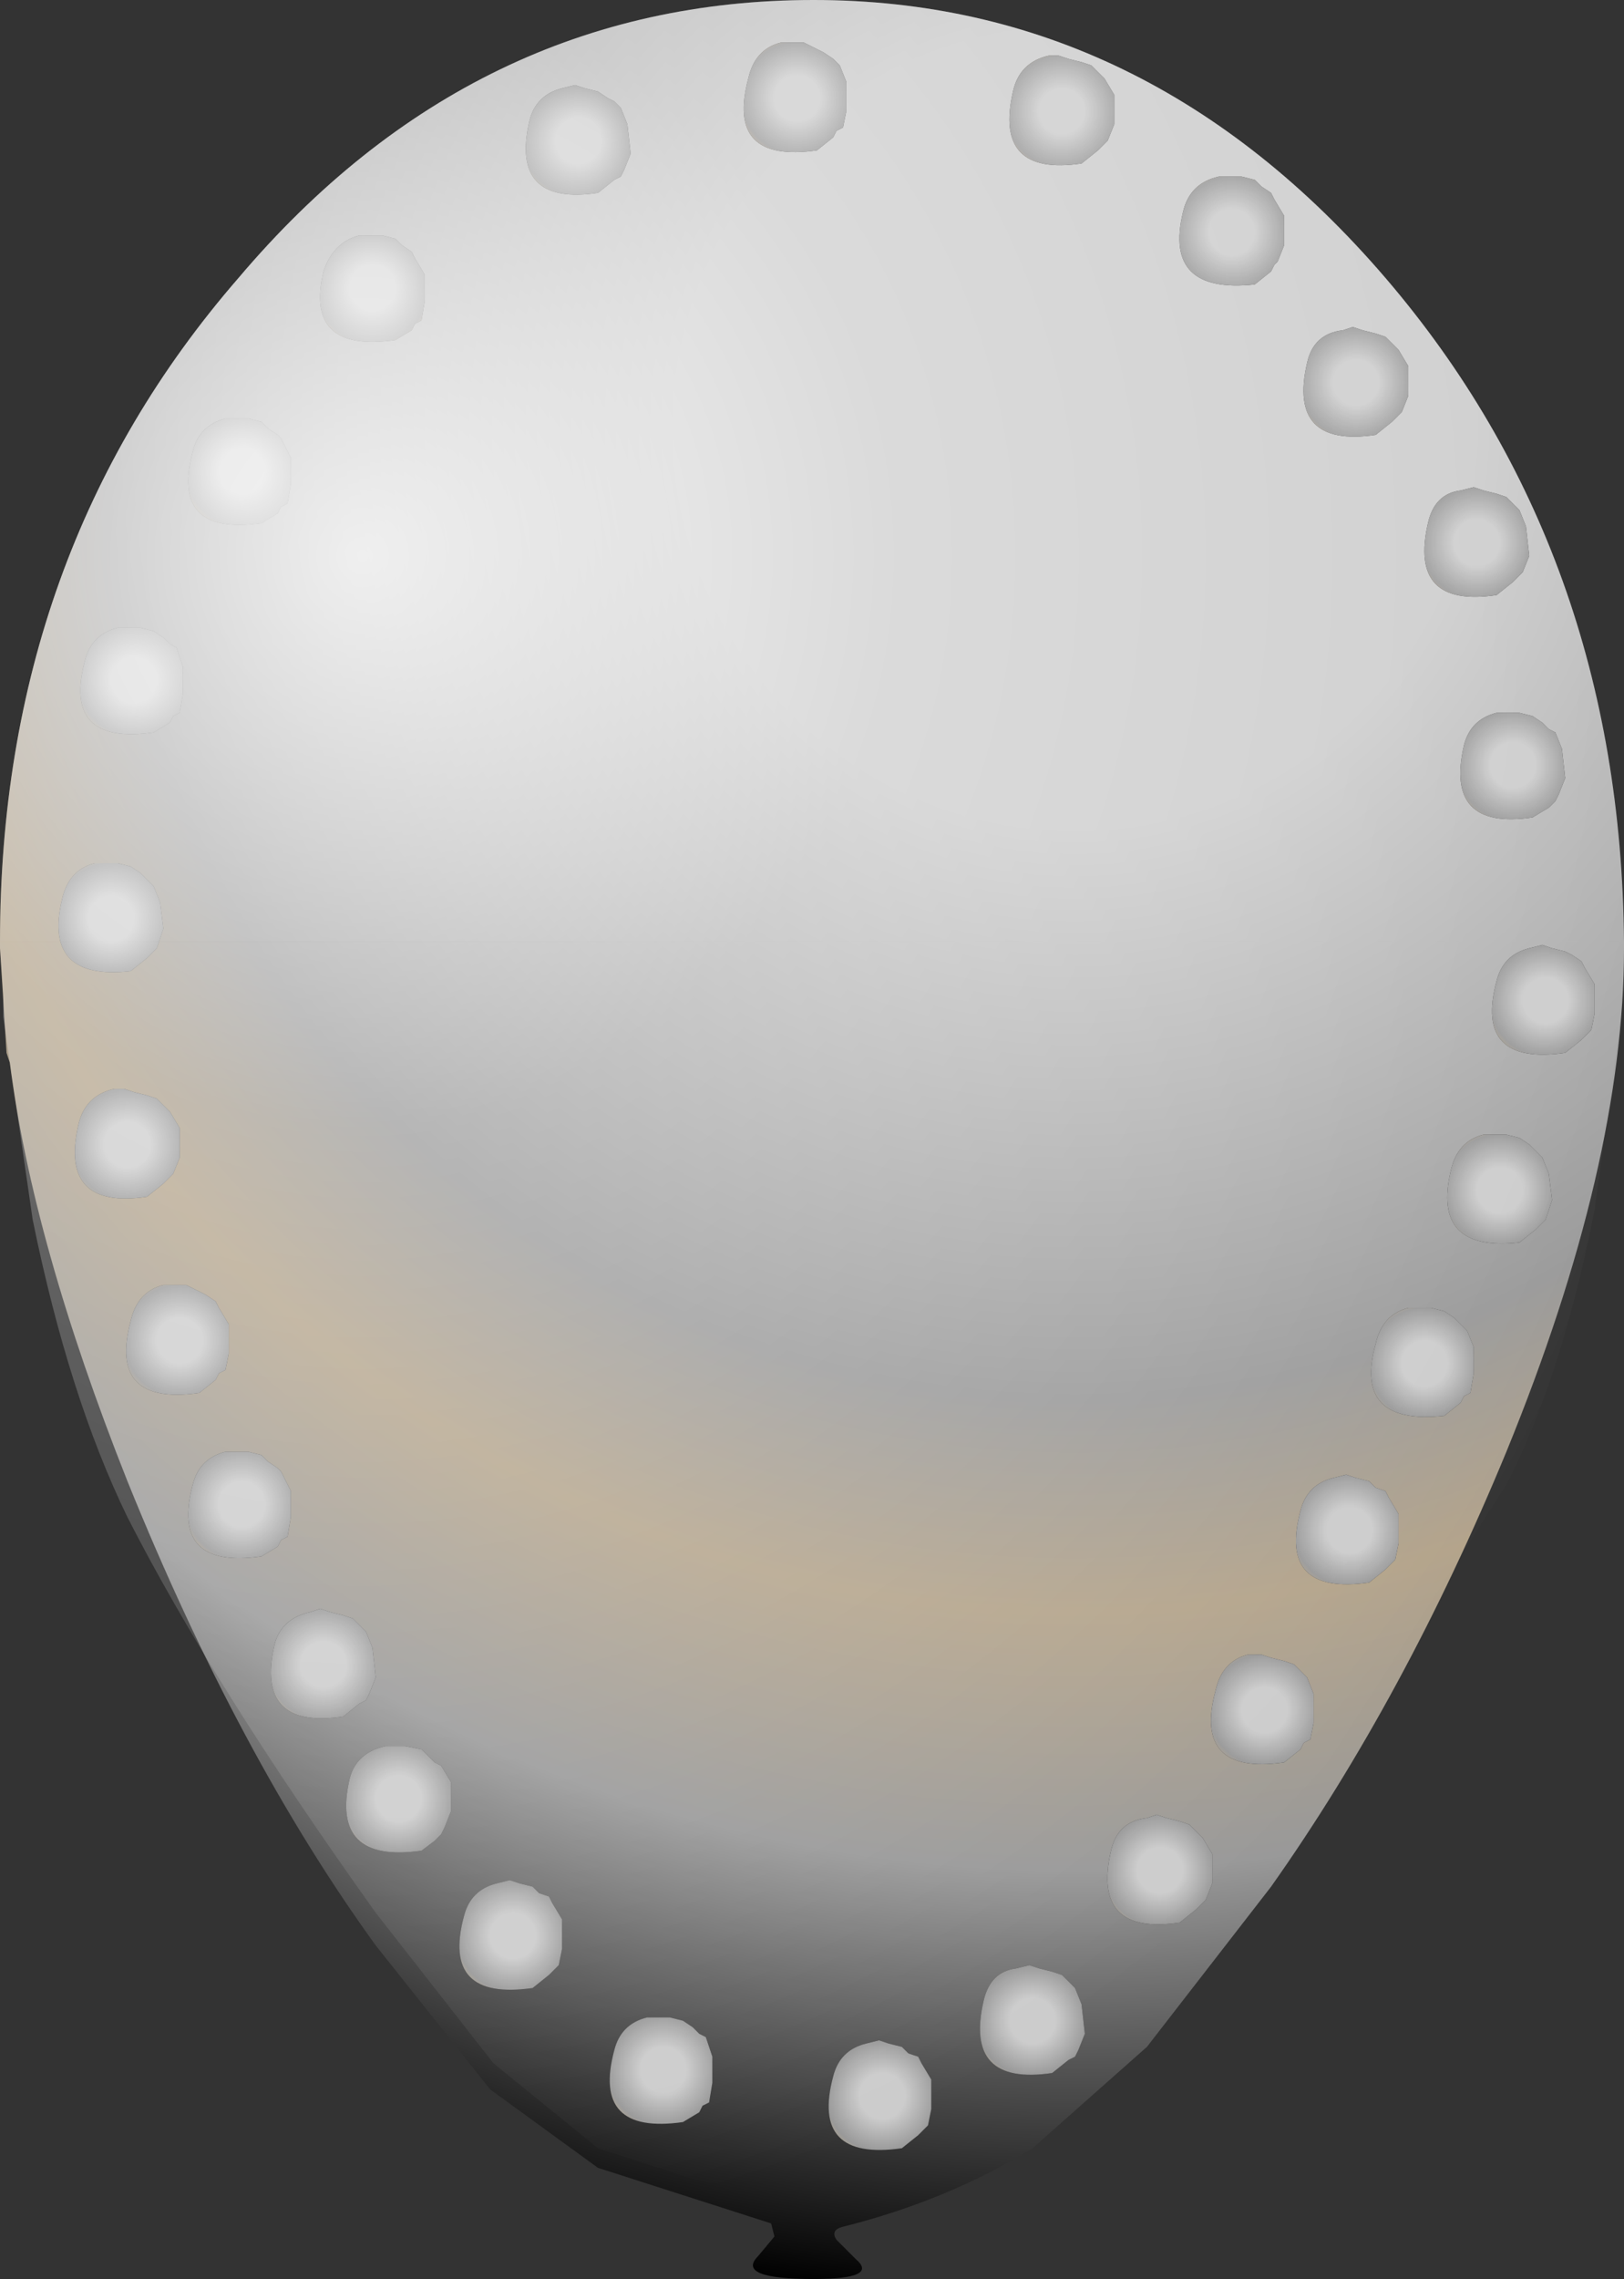 <?xml version="1.0" encoding="UTF-8" standalone="no"?>
<svg xmlns:xlink="http://www.w3.org/1999/xlink" height="34.85px" width="24.85px" xmlns="http://www.w3.org/2000/svg">
  <rect width="100%" height="100%" fill="#333333" stroke="none"/>
  <g transform="matrix(1.0, 0.0, 0.0, 1.0, 1.45, 1.5)">
    <path d="M7.7 -0.1 L7.5 -0.15 7.35 -0.2 7.15 -0.15 Q6.75 -0.05 6.65 0.35 6.35 1.65 7.7 1.45 L7.95 1.25 8.05 1.2 8.1 1.1 8.2 0.85 8.15 0.4 8.05 0.15 7.95 0.05 7.85 0.0 7.7 -0.1 M10.7 -0.85 L10.5 -0.85 Q10.1 -0.75 10.0 -0.3 9.65 1.0 11.05 0.8 L11.3 0.6 11.35 0.5 11.45 0.45 11.5 0.2 11.5 -0.25 11.4 -0.5 11.3 -0.6 11.15 -0.7 11.05 -0.75 10.85 -0.85 10.7 -0.85 M15.1 -0.55 L14.9 -0.6 14.75 -0.65 14.6 -0.65 Q14.15 -0.55 14.05 -0.1 13.75 1.2 15.1 1.0 L15.35 0.8 15.45 0.7 15.5 0.65 15.6 0.4 15.6 -0.05 15.45 -0.3 15.35 -0.4 15.25 -0.5 15.1 -0.55 M21.45 6.05 L21.25 6.0 21.1 5.95 20.9 6.0 Q20.5 6.05 20.4 6.5 20.1 7.8 21.45 7.6 L21.7 7.4 21.8 7.3 21.85 7.25 21.95 7.0 21.9 6.55 21.8 6.3 21.7 6.2 21.6 6.1 21.45 6.05 M22.25 9.65 L22.15 9.55 22.0 9.45 21.8 9.4 21.65 9.4 21.45 9.4 Q21.05 9.5 20.95 9.9 20.65 11.2 22.0 11.0 L22.25 10.85 22.35 10.75 22.4 10.65 22.5 10.4 22.45 9.95 22.35 9.7 22.25 9.65 M22.95 13.55 L22.8 13.3 22.75 13.2 22.6 13.1 22.5 13.05 22.3 13.0 22.15 12.95 21.95 13.0 Q21.55 13.1 21.45 13.5 21.1 14.8 22.5 14.6 L22.75 14.4 22.8 14.35 22.9 14.25 22.95 14.0 22.95 13.55 M23.4 13.0 Q23.4 16.3 21.6 20.7 20.05 24.45 18.0 27.35 L16.1 29.8 14.35 31.35 Q13.05 32.15 11.45 32.55 11.25 32.6 11.35 32.75 L11.65 33.05 Q12.0 33.35 11.0 33.35 9.8 33.35 10.15 33.0 L10.4 32.7 10.35 32.5 7.7 31.65 6.05 30.45 4.3 28.25 Q2.2 25.35 0.5 21.15 -0.95 17.5 -1.3 14.75 L-1.35 14.6 -1.45 13.0 -1.45 12.9 Q-1.45 6.95 2.2 2.75 5.8 -1.5 11.0 -1.5 16.1 -1.5 19.75 2.75 23.35 6.95 23.4 12.9 L23.4 13.0 M21.8 15.9 L21.6 15.85 21.45 15.85 21.25 15.85 Q20.85 15.95 20.75 16.4 20.45 17.65 21.8 17.5 L22.05 17.3 22.15 17.2 22.2 17.15 22.3 16.85 22.25 16.45 22.15 16.2 22.05 16.1 21.95 16.0 21.8 15.9 M20.65 18.55 L20.45 18.5 20.3 18.5 20.1 18.5 Q19.7 18.6 19.6 19.05 19.25 20.3 20.65 20.15 L20.9 19.95 20.95 19.85 21.05 19.8 21.1 19.5 21.1 19.1 21.0 18.85 20.9 18.75 20.8 18.65 20.65 18.55 M17.85 1.35 L17.75 1.25 17.55 1.2 17.35 1.2 17.2 1.2 Q16.75 1.3 16.65 1.75 16.35 3.0 17.75 2.85 L18.0 2.65 18.05 2.55 18.1 2.5 18.2 2.25 18.2 1.8 18.05 1.55 18.0 1.45 17.85 1.35 M19.95 3.85 L19.85 3.75 19.75 3.65 19.6 3.6 19.4 3.55 19.25 3.5 19.1 3.55 Q18.65 3.6 18.55 4.05 18.25 5.35 19.6 5.15 L19.85 4.95 19.95 4.85 20.0 4.8 20.1 4.55 20.1 4.1 19.95 3.85 M4.25 2.1 L4.05 2.1 Q3.65 2.2 3.5 2.65 3.2 3.9 4.6 3.7 L4.85 3.55 4.9 3.45 5.0 3.4 5.05 3.1 5.05 2.7 4.9 2.45 4.85 2.35 4.7 2.25 4.6 2.15 4.4 2.1 4.25 2.1 M2.2 4.9 L2.0 4.9 Q1.6 5.0 1.5 5.4 1.15 6.7 2.55 6.5 L2.8 6.35 2.85 6.25 2.95 6.2 3.0 5.9 3.0 5.5 2.85 5.2 2.8 5.15 2.65 5.05 2.55 4.95 2.35 4.9 2.2 4.9 M1.15 8.35 L1.05 8.25 0.9 8.15 0.7 8.1 0.55 8.1 0.35 8.1 Q-0.05 8.2 -0.15 8.6 -0.5 9.9 0.9 9.7 L1.15 9.55 1.2 9.45 1.3 9.4 1.35 9.1 1.35 8.7 1.25 8.4 1.15 8.35 M0.55 11.75 L0.35 11.7 0.2 11.7 0.0 11.7 Q-0.4 11.8 -0.5 12.25 -0.8 13.5 0.55 13.35 L0.8 13.15 0.9 13.05 0.95 13.0 1.05 12.7 1.0 12.3 0.9 12.05 0.8 11.95 0.7 11.85 0.55 11.75 M0.6 15.2 L0.45 15.15 0.3 15.15 Q-0.15 15.25 -0.25 15.7 -0.55 17.0 0.8 16.8 L1.05 16.6 1.15 16.5 1.2 16.45 1.3 16.2 1.3 15.75 1.15 15.5 1.05 15.4 0.95 15.3 0.8 15.25 0.6 15.2 M1.25 18.15 L1.05 18.15 Q0.65 18.25 0.55 18.7 0.2 20.0 1.6 19.8 L1.85 19.6 1.9 19.5 2.0 19.45 2.05 19.2 2.05 18.75 1.9 18.5 1.85 18.4 1.7 18.3 1.6 18.25 1.4 18.15 1.25 18.15 M3.0 21.3 L2.85 21.0 2.8 20.95 2.65 20.85 2.55 20.75 2.35 20.7 2.2 20.7 2.0 20.7 Q1.6 20.8 1.5 21.2 1.15 22.5 2.55 22.3 L2.8 22.15 2.85 22.05 2.95 22.0 3.0 21.7 3.0 21.3 M3.45 23.1 L3.3 23.15 Q2.85 23.25 2.75 23.65 2.45 24.95 3.8 24.75 L4.05 24.55 4.15 24.5 4.2 24.4 4.3 24.15 4.25 23.7 4.15 23.45 4.05 23.35 3.95 23.25 3.8 23.2 3.6 23.15 3.45 23.1 M18.95 21.1 Q18.55 21.2 18.45 21.6 18.1 22.9 19.5 22.7 L19.75 22.5 19.8 22.45 19.9 22.35 19.95 22.1 19.95 21.65 19.8 21.4 19.75 21.3 19.6 21.25 19.5 21.15 19.3 21.1 19.15 21.05 18.95 21.1 M17.65 23.8 Q17.25 23.9 17.15 24.35 16.8 25.65 18.2 25.45 L18.45 25.25 18.5 25.15 18.6 25.1 18.65 24.85 18.65 24.4 18.55 24.15 18.45 24.05 18.35 23.95 18.2 23.9 18.0 23.85 17.85 23.8 17.65 23.8 M16.1 26.3 Q15.65 26.35 15.55 26.8 15.25 28.1 16.6 27.9 L16.85 27.7 16.95 27.6 17.0 27.55 17.1 27.3 17.1 26.85 16.95 26.6 16.85 26.5 16.75 26.4 16.6 26.35 16.4 26.3 16.25 26.25 16.1 26.3 M12.65 30.05 L12.6 29.95 12.45 29.9 12.35 29.8 12.15 29.75 12.0 29.7 11.8 29.75 Q11.4 29.85 11.3 30.25 10.95 31.55 12.35 31.35 L12.6 31.15 12.65 31.1 12.75 31.0 12.8 30.75 12.8 30.3 12.65 30.05 M14.45 28.6 L14.3 28.55 14.1 28.6 Q13.7 28.65 13.6 29.1 13.3 30.4 14.65 30.2 L14.9 30.0 15.0 29.95 15.05 29.85 15.15 29.6 15.1 29.15 15.0 28.9 14.9 28.8 14.8 28.7 14.65 28.65 14.45 28.6 M5.45 26.2 L5.45 25.75 5.3 25.5 5.2 25.45 5.1 25.35 5.0 25.25 4.75 25.2 4.6 25.2 4.45 25.2 Q4.0 25.3 3.9 25.7 3.6 27.0 5.0 26.8 L5.2 26.65 5.3 26.55 5.35 26.45 5.45 26.2 M6.15 27.3 Q5.75 27.4 5.65 27.8 5.3 29.1 6.7 28.9 L6.95 28.7 7.0 28.65 7.1 28.55 7.15 28.3 7.15 27.85 7.0 27.6 6.95 27.5 6.8 27.45 6.7 27.35 6.5 27.3 6.35 27.25 6.15 27.3 M8.8 29.35 L8.65 29.35 8.45 29.35 Q8.05 29.45 7.95 29.85 7.6 31.15 9.0 30.95 L9.25 30.8 9.3 30.7 9.4 30.65 9.45 30.35 9.45 29.95 9.35 29.65 9.25 29.6 9.15 29.5 9.0 29.4 8.8 29.35" fill="url(#gradient0)" fill-rule="evenodd" stroke="none"/>
    <path d="M7.7 -0.1 L7.85 0.0 7.95 0.05 8.05 0.15 8.15 0.4 8.2 0.85 8.1 1.1 8.05 1.2 7.95 1.25 7.7 1.45 Q6.35 1.65 6.65 0.35 6.75 -0.05 7.15 -0.15 L7.35 -0.2 7.5 -0.15 7.7 -0.1" fill="url(#gradient1)" fill-rule="evenodd" stroke="none"/>
    <path d="M10.7 -0.85 L10.85 -0.85 11.05 -0.75 11.15 -0.7 11.3 -0.6 11.4 -0.5 11.5 -0.25 11.5 0.2 11.45 0.45 11.35 0.5 11.3 0.6 11.05 0.8 Q9.65 1.0 10.0 -0.3 10.1 -0.75 10.5 -0.85 L10.7 -0.85" fill="url(#gradient2)" fill-rule="evenodd" stroke="none"/>
    <path d="M15.1 -0.55 L15.25 -0.5 15.35 -0.4 15.45 -0.3 15.6 -0.05 15.6 0.4 15.5 0.65 15.45 0.7 15.35 0.8 15.1 1.0 Q13.75 1.2 14.05 -0.1 14.15 -0.55 14.6 -0.65 L14.75 -0.65 14.9 -0.6 15.1 -0.55" fill="url(#gradient3)" fill-rule="evenodd" stroke="none"/>
    <path d="M21.45 6.05 L21.6 6.1 21.7 6.2 21.8 6.3 21.9 6.55 21.95 7.0 21.85 7.25 21.8 7.3 21.7 7.4 21.45 7.6 Q20.1 7.8 20.4 6.5 20.5 6.05 20.9 6.0 L21.1 5.95 21.25 6.0 21.45 6.05" fill="url(#gradient4)" fill-rule="evenodd" stroke="none"/>
    <path d="M22.25 9.65 L22.35 9.7 22.45 9.95 22.5 10.4 22.4 10.65 22.35 10.75 22.25 10.85 22.0 11.0 Q20.65 11.2 20.95 9.9 21.05 9.5 21.45 9.4 L21.65 9.4 21.8 9.4 22.0 9.45 22.15 9.55 22.25 9.65" fill="url(#gradient5)" fill-rule="evenodd" stroke="none"/>
    <path d="M22.95 13.55 L22.95 14.0 22.9 14.25 22.8 14.35 22.75 14.4 22.5 14.6 Q21.1 14.8 21.45 13.5 21.55 13.1 21.95 13.0 L22.15 12.95 22.3 13.0 22.5 13.05 22.6 13.1 22.75 13.2 22.8 13.3 22.95 13.55" fill="url(#gradient6)" fill-rule="evenodd" stroke="none"/>
    <path d="M21.8 15.9 L21.95 16.0 22.05 16.1 22.15 16.2 22.25 16.45 22.3 16.85 22.2 17.15 22.15 17.2 22.05 17.3 21.8 17.5 Q20.45 17.65 20.75 16.4 20.85 15.95 21.25 15.85 L21.45 15.85 21.6 15.85 21.8 15.9" fill="url(#gradient7)" fill-rule="evenodd" stroke="none"/>
    <path d="M20.65 18.55 L20.8 18.65 20.9 18.75 21.0 18.85 21.1 19.1 21.1 19.5 21.05 19.8 20.95 19.85 20.9 19.95 20.65 20.15 Q19.25 20.3 19.6 19.05 19.7 18.6 20.1 18.5 L20.3 18.5 20.45 18.5 20.65 18.55" fill="url(#gradient8)" fill-rule="evenodd" stroke="none"/>
    <path d="M17.85 1.35 L18.0 1.45 18.05 1.55 18.2 1.8 18.2 2.25 18.1 2.5 18.05 2.55 18.0 2.65 17.75 2.85 Q16.35 3.0 16.65 1.75 16.75 1.3 17.2 1.2 L17.35 1.2 17.55 1.2 17.75 1.25 17.85 1.35" fill="url(#gradient9)" fill-rule="evenodd" stroke="none"/>
    <path d="M19.95 3.85 L20.1 4.1 20.1 4.55 20.0 4.8 19.95 4.85 19.85 4.95 19.6 5.15 Q18.25 5.35 18.55 4.05 18.65 3.6 19.1 3.55 L19.25 3.5 19.4 3.55 19.6 3.6 19.75 3.65 19.85 3.75 19.95 3.85" fill="url(#gradient10)" fill-rule="evenodd" stroke="none"/>
    <path d="M4.25 2.1 L4.4 2.1 4.6 2.15 4.7 2.25 4.85 2.35 4.9 2.45 5.05 2.7 5.05 3.1 5.0 3.4 4.9 3.45 4.85 3.55 4.6 3.7 Q3.2 3.9 3.5 2.65 3.65 2.2 4.05 2.1 L4.25 2.1" fill="url(#gradient11)" fill-rule="evenodd" stroke="none"/>
    <path d="M2.2 4.9 L2.35 4.9 2.55 4.95 2.65 5.05 2.8 5.15 2.85 5.2 3.0 5.5 3.0 5.9 2.95 6.2 2.85 6.25 2.8 6.35 2.55 6.5 Q1.15 6.7 1.5 5.4 1.6 5.0 2.0 4.9 L2.2 4.9" fill="url(#gradient12)" fill-rule="evenodd" stroke="none"/>
    <path d="M1.15 8.35 L1.25 8.4 1.35 8.7 1.35 9.1 1.3 9.4 1.2 9.45 1.15 9.55 0.9 9.7 Q-0.5 9.9 -0.15 8.6 -0.05 8.2 0.35 8.1 L0.55 8.1 0.7 8.1 0.9 8.15 1.05 8.25 1.15 8.35" fill="url(#gradient13)" fill-rule="evenodd" stroke="none"/>
    <path d="M0.55 11.75 L0.7 11.85 0.8 11.95 0.9 12.05 1.0 12.3 1.05 12.7 0.95 13.0 0.9 13.05 0.8 13.15 0.55 13.35 Q-0.8 13.5 -0.5 12.25 -0.4 11.8 0.0 11.7 L0.2 11.7 0.35 11.7 0.55 11.75" fill="url(#gradient14)" fill-rule="evenodd" stroke="none"/>
    <path d="M0.6 15.2 L0.8 15.25 0.95 15.3 1.05 15.4 1.15 15.5 1.3 15.75 1.3 16.2 1.2 16.45 1.15 16.5 1.05 16.6 0.8 16.8 Q-0.55 17.0 -0.25 15.7 -0.15 15.25 0.3 15.15 L0.45 15.15 0.6 15.2" fill="url(#gradient15)" fill-rule="evenodd" stroke="none"/>
    <path d="M1.25 18.15 L1.4 18.15 1.6 18.25 1.7 18.3 1.85 18.4 1.9 18.5 2.05 18.75 2.05 19.2 2.0 19.45 1.9 19.5 1.85 19.6 1.6 19.8 Q0.2 20.0 0.55 18.7 0.65 18.25 1.05 18.15 L1.25 18.15" fill="url(#gradient16)" fill-rule="evenodd" stroke="none"/>
    <path d="M3.0 21.3 L3.0 21.7 2.95 22.0 2.85 22.05 2.8 22.15 2.55 22.3 Q1.15 22.5 1.5 21.2 1.6 20.8 2.0 20.7 L2.2 20.7 2.35 20.7 2.55 20.75 2.65 20.85 2.8 20.95 2.85 21.0 3.0 21.3" fill="url(#gradient17)" fill-rule="evenodd" stroke="none"/>
    <path d="M3.45 23.1 L3.6 23.15 3.8 23.2 3.95 23.25 4.05 23.35 4.15 23.45 4.25 23.7 4.3 24.15 4.2 24.4 4.15 24.5 4.05 24.55 3.8 24.75 Q2.45 24.95 2.75 23.65 2.85 23.25 3.3 23.15 L3.45 23.1" fill="url(#gradient18)" fill-rule="evenodd" stroke="none"/>
    <path d="M18.95 21.1 L19.15 21.05 19.3 21.1 19.5 21.15 19.6 21.25 19.75 21.3 19.8 21.4 19.95 21.65 19.95 22.1 19.9 22.35 19.8 22.45 19.75 22.5 19.5 22.7 Q18.1 22.9 18.45 21.6 18.55 21.2 18.95 21.1" fill="url(#gradient19)" fill-rule="evenodd" stroke="none"/>
    <path d="M17.65 23.8 L17.85 23.8 18.0 23.85 18.2 23.9 18.35 23.95 18.45 24.05 18.55 24.15 18.65 24.4 18.65 24.85 18.6 25.1 18.5 25.15 18.45 25.25 18.2 25.45 Q16.8 25.65 17.15 24.35 17.25 23.9 17.65 23.8" fill="url(#gradient20)" fill-rule="evenodd" stroke="none"/>
    <path d="M16.1 26.3 L16.25 26.25 16.4 26.3 16.6 26.35 16.75 26.4 16.85 26.5 16.95 26.6 17.1 26.85 17.1 27.3 17.0 27.55 16.95 27.6 16.85 27.7 16.6 27.9 Q15.25 28.1 15.55 26.8 15.65 26.35 16.1 26.3" fill="url(#gradient21)" fill-rule="evenodd" stroke="none"/>
    <path d="M12.65 30.05 L12.8 30.3 12.8 30.75 12.75 31.0 12.65 31.1 12.6 31.15 12.35 31.35 Q10.95 31.55 11.3 30.25 11.4 29.85 11.8 29.75 L12.0 29.7 12.15 29.75 12.35 29.8 12.45 29.9 12.6 29.95 12.65 30.05" fill="url(#gradient22)" fill-rule="evenodd" stroke="none"/>
    <path d="M14.45 28.6 L14.65 28.65 14.8 28.7 14.9 28.8 15.0 28.9 15.1 29.15 15.15 29.6 15.05 29.85 15.0 29.95 14.9 30.0 14.65 30.2 Q13.3 30.4 13.6 29.1 13.7 28.65 14.1 28.6 L14.3 28.55 14.45 28.6" fill="url(#gradient23)" fill-rule="evenodd" stroke="none"/>
    <path d="M5.45 26.2 L5.35 26.45 5.3 26.55 5.2 26.65 5.0 26.8 Q3.6 27.0 3.9 25.7 4.0 25.3 4.45 25.2 L4.6 25.2 4.75 25.2 5.0 25.25 5.1 25.35 5.2 25.45 5.3 25.5 5.45 25.75 5.45 26.2" fill="url(#gradient24)" fill-rule="evenodd" stroke="none"/>
    <path d="M6.15 27.3 L6.35 27.25 6.5 27.3 6.7 27.35 6.8 27.45 6.95 27.5 7.0 27.6 7.15 27.85 7.15 28.3 7.1 28.55 7.0 28.65 6.95 28.7 6.7 28.9 Q5.3 29.1 5.65 27.8 5.75 27.4 6.15 27.3" fill="url(#gradient25)" fill-rule="evenodd" stroke="none"/>
    <path d="M8.8 29.35 L9.0 29.4 9.15 29.5 9.25 29.6 9.35 29.65 9.45 29.95 9.45 30.35 9.4 30.65 9.3 30.7 9.25 30.8 9.0 30.95 Q7.6 31.15 7.95 29.85 8.05 29.45 8.45 29.35 L8.65 29.35 8.8 29.35" fill="url(#gradient26)" fill-rule="evenodd" stroke="none"/>
    <path d="M23.4 12.9 L23.4 13.0 23.4 13.7 23.35 14.05 22.95 17.0 Q22.45 19.55 21.6 21.2 L18.0 26.8 16.2 29.3 14.45 30.95 12.65 31.75 11.45 32.05 Q11.25 32.05 11.35 32.2 L11.65 32.5 Q12.0 32.8 11.0 32.85 9.8 32.85 10.15 32.45 L10.4 32.2 10.35 32.0 9.25 31.85 7.7 31.35 6.1 30.05 4.3 27.75 Q1.8 24.25 0.5 21.7 -0.4 19.85 -0.95 17.15 L-1.4 14.05 -1.4 13.7 -1.45 13.0 -1.45 12.9 23.4 12.9" fill="url(#gradient27)" fill-rule="evenodd" stroke="none"/>
    <path d="M-1.45 12.9 Q-1.45 6.95 2.2 2.75 5.8 -1.5 11.0 -1.5 16.1 -1.5 19.75 2.75 23.35 6.95 23.4 12.9 L-1.45 12.9" fill="url(#gradient28)" fill-rule="evenodd" stroke="none"/>
  </g>
  <defs>
    <radialGradient cx="0" cy="0" gradientTransform="matrix(0.035, 0.0, 0.0, 0.035, 15.0, 5.05)" gradientUnits="userSpaceOnUse" id="gradient0" r="819.2" spreadMethod="pad">
      <stop offset="0.212" stop-color="#cccccc"/>
      <stop offset="0.518" stop-color="#999999"/>
      <stop offset="0.631" stop-color="#b3a38a"/>
      <stop offset="0.769" stop-color="#999999"/>
      <stop offset="1.0" stop-color="#000000"/>
    </radialGradient>
    <radialGradient cx="0" cy="0" gradientTransform="matrix(0.002, 0.0, 0.0, 0.002, 7.4, 0.65)" gradientUnits="userSpaceOnUse" id="gradient1" r="819.2" spreadMethod="pad">
      <stop offset="0.212" stop-color="#cccccc"/>
      <stop offset="0.518" stop-color="#999999"/>
      <stop offset="0.631" stop-color="#b3a38a"/>
      <stop offset="0.769" stop-color="#999999"/>
      <stop offset="1.0" stop-color="#000000"/>
    </radialGradient>
    <radialGradient cx="0" cy="0" gradientTransform="matrix(0.002, 0.0, 0.0, 0.002, 10.75, 0.0)" gradientUnits="userSpaceOnUse" id="gradient2" r="819.2" spreadMethod="pad">
      <stop offset="0.212" stop-color="#cccccc"/>
      <stop offset="0.518" stop-color="#999999"/>
      <stop offset="0.631" stop-color="#b3a38a"/>
      <stop offset="0.769" stop-color="#999999"/>
      <stop offset="1.0" stop-color="#000000"/>
    </radialGradient>
    <radialGradient cx="0" cy="0" gradientTransform="matrix(0.002, 0.0, 0.0, 0.002, 14.8, 0.2)" gradientUnits="userSpaceOnUse" id="gradient3" r="819.2" spreadMethod="pad">
      <stop offset="0.212" stop-color="#cccccc"/>
      <stop offset="0.518" stop-color="#999999"/>
      <stop offset="0.631" stop-color="#b3a38a"/>
      <stop offset="0.769" stop-color="#999999"/>
      <stop offset="1.0" stop-color="#000000"/>
    </radialGradient>
    <radialGradient cx="0" cy="0" gradientTransform="matrix(0.002, 0.0, 0.0, 0.002, 21.15, 6.8)" gradientUnits="userSpaceOnUse" id="gradient4" r="819.2" spreadMethod="pad">
      <stop offset="0.212" stop-color="#cccccc"/>
      <stop offset="0.518" stop-color="#999999"/>
      <stop offset="0.631" stop-color="#b3a38a"/>
      <stop offset="0.769" stop-color="#999999"/>
      <stop offset="1.0" stop-color="#000000"/>
    </radialGradient>
    <radialGradient cx="0" cy="0" gradientTransform="matrix(0.002, 0.0, 0.0, 0.002, 21.7, 10.2)" gradientUnits="userSpaceOnUse" id="gradient5" r="819.2" spreadMethod="pad">
      <stop offset="0.212" stop-color="#cccccc"/>
      <stop offset="0.518" stop-color="#999999"/>
      <stop offset="0.631" stop-color="#b3a38a"/>
      <stop offset="0.769" stop-color="#999999"/>
      <stop offset="1.0" stop-color="#000000"/>
    </radialGradient>
    <radialGradient cx="0" cy="0" gradientTransform="matrix(0.002, 0.0, 0.0, 0.002, 22.2, 13.8)" gradientUnits="userSpaceOnUse" id="gradient6" r="819.2" spreadMethod="pad">
      <stop offset="0.212" stop-color="#cccccc"/>
      <stop offset="0.518" stop-color="#999999"/>
      <stop offset="0.631" stop-color="#b3a38a"/>
      <stop offset="0.769" stop-color="#999999"/>
      <stop offset="1.0" stop-color="#000000"/>
    </radialGradient>
    <radialGradient cx="0" cy="0" gradientTransform="matrix(0.002, 0.0, 0.0, 0.002, 21.5, 16.7)" gradientUnits="userSpaceOnUse" id="gradient7" r="819.2" spreadMethod="pad">
      <stop offset="0.212" stop-color="#cccccc"/>
      <stop offset="0.518" stop-color="#999999"/>
      <stop offset="0.631" stop-color="#b3a38a"/>
      <stop offset="0.769" stop-color="#999999"/>
      <stop offset="1.0" stop-color="#000000"/>
    </radialGradient>
    <radialGradient cx="0" cy="0" gradientTransform="matrix(0.002, 0.0, 0.0, 0.002, 20.35, 19.35)" gradientUnits="userSpaceOnUse" id="gradient8" r="819.2" spreadMethod="pad">
      <stop offset="0.212" stop-color="#cccccc"/>
      <stop offset="0.518" stop-color="#999999"/>
      <stop offset="0.631" stop-color="#b3a38a"/>
      <stop offset="0.769" stop-color="#999999"/>
      <stop offset="1.0" stop-color="#000000"/>
    </radialGradient>
    <radialGradient cx="0" cy="0" gradientTransform="matrix(0.002, 0.0, 0.0, 0.002, 17.4, 2.05)" gradientUnits="userSpaceOnUse" id="gradient9" r="819.2" spreadMethod="pad">
      <stop offset="0.212" stop-color="#cccccc"/>
      <stop offset="0.518" stop-color="#999999"/>
      <stop offset="0.631" stop-color="#b3a38a"/>
      <stop offset="0.769" stop-color="#999999"/>
      <stop offset="1.0" stop-color="#000000"/>
    </radialGradient>
    <radialGradient cx="0" cy="0" gradientTransform="matrix(0.002, 0.0, 0.0, 0.002, 19.3, 4.35)" gradientUnits="userSpaceOnUse" id="gradient10" r="819.2" spreadMethod="pad">
      <stop offset="0.212" stop-color="#cccccc"/>
      <stop offset="0.518" stop-color="#999999"/>
      <stop offset="0.631" stop-color="#b3a38a"/>
      <stop offset="0.769" stop-color="#999999"/>
      <stop offset="1.0" stop-color="#000000"/>
    </radialGradient>
    <radialGradient cx="0" cy="0" gradientTransform="matrix(0.002, 0.0, 0.0, 0.002, 4.25, 2.9)" gradientUnits="userSpaceOnUse" id="gradient11" r="819.2" spreadMethod="pad">
      <stop offset="0.212" stop-color="#cccccc"/>
      <stop offset="0.518" stop-color="#999999"/>
      <stop offset="0.631" stop-color="#b3a38a"/>
      <stop offset="0.769" stop-color="#999999"/>
      <stop offset="1.0" stop-color="#000000"/>
    </radialGradient>
    <radialGradient cx="0" cy="0" gradientTransform="matrix(0.002, 0.0, 0.0, 0.002, 2.25, 5.7)" gradientUnits="userSpaceOnUse" id="gradient12" r="819.2" spreadMethod="pad">
      <stop offset="0.212" stop-color="#cccccc"/>
      <stop offset="0.518" stop-color="#999999"/>
      <stop offset="0.631" stop-color="#b3a38a"/>
      <stop offset="0.769" stop-color="#999999"/>
      <stop offset="1.0" stop-color="#000000"/>
    </radialGradient>
    <radialGradient cx="0" cy="0" gradientTransform="matrix(0.002, 0.0, 0.0, 0.002, 0.6, 8.9)" gradientUnits="userSpaceOnUse" id="gradient13" r="819.2" spreadMethod="pad">
      <stop offset="0.212" stop-color="#cccccc"/>
      <stop offset="0.518" stop-color="#999999"/>
      <stop offset="0.631" stop-color="#b3a38a"/>
      <stop offset="0.769" stop-color="#999999"/>
      <stop offset="1.0" stop-color="#000000"/>
    </radialGradient>
    <radialGradient cx="0" cy="0" gradientTransform="matrix(0.002, 0.0, 0.0, 0.002, 0.25, 12.55)" gradientUnits="userSpaceOnUse" id="gradient14" r="819.2" spreadMethod="pad">
      <stop offset="0.212" stop-color="#cccccc"/>
      <stop offset="0.518" stop-color="#999999"/>
      <stop offset="0.631" stop-color="#b3a38a"/>
      <stop offset="0.769" stop-color="#999999"/>
      <stop offset="1.0" stop-color="#000000"/>
    </radialGradient>
    <radialGradient cx="0" cy="0" gradientTransform="matrix(0.002, 0.0, 0.0, 0.002, 0.5, 16.0)" gradientUnits="userSpaceOnUse" id="gradient15" r="819.2" spreadMethod="pad">
      <stop offset="0.212" stop-color="#cccccc"/>
      <stop offset="0.518" stop-color="#999999"/>
      <stop offset="0.631" stop-color="#b3a38a"/>
      <stop offset="0.769" stop-color="#999999"/>
      <stop offset="1.0" stop-color="#000000"/>
    </radialGradient>
    <radialGradient cx="0" cy="0" gradientTransform="matrix(0.002, 0.0, 0.0, 0.002, 1.3, 19.0)" gradientUnits="userSpaceOnUse" id="gradient16" r="819.2" spreadMethod="pad">
      <stop offset="0.212" stop-color="#cccccc"/>
      <stop offset="0.518" stop-color="#999999"/>
      <stop offset="0.631" stop-color="#b3a38a"/>
      <stop offset="0.769" stop-color="#999999"/>
      <stop offset="1.0" stop-color="#000000"/>
    </radialGradient>
    <radialGradient cx="0" cy="0" gradientTransform="matrix(0.002, 0.0, 0.0, 0.002, 2.25, 21.5)" gradientUnits="userSpaceOnUse" id="gradient17" r="819.2" spreadMethod="pad">
      <stop offset="0.212" stop-color="#cccccc"/>
      <stop offset="0.518" stop-color="#999999"/>
      <stop offset="0.631" stop-color="#b3a38a"/>
      <stop offset="0.769" stop-color="#999999"/>
      <stop offset="1.0" stop-color="#000000"/>
    </radialGradient>
    <radialGradient cx="0" cy="0" gradientTransform="matrix(0.002, 0.0, 0.0, 0.002, 3.5, 23.95)" gradientUnits="userSpaceOnUse" id="gradient18" r="819.2" spreadMethod="pad">
      <stop offset="0.212" stop-color="#cccccc"/>
      <stop offset="0.518" stop-color="#999999"/>
      <stop offset="0.631" stop-color="#b3a38a"/>
      <stop offset="0.769" stop-color="#999999"/>
      <stop offset="1.0" stop-color="#000000"/>
    </radialGradient>
    <radialGradient cx="0" cy="0" gradientTransform="matrix(0.002, 0.0, 0.0, 0.002, 19.2, 21.9)" gradientUnits="userSpaceOnUse" id="gradient19" r="819.2" spreadMethod="pad">
      <stop offset="0.212" stop-color="#cccccc"/>
      <stop offset="0.518" stop-color="#999999"/>
      <stop offset="0.631" stop-color="#b3a38a"/>
      <stop offset="0.769" stop-color="#999999"/>
      <stop offset="1.0" stop-color="#000000"/>
    </radialGradient>
    <radialGradient cx="0" cy="0" gradientTransform="matrix(0.002, 0.0, 0.0, 0.002, 17.9, 24.65)" gradientUnits="userSpaceOnUse" id="gradient20" r="819.2" spreadMethod="pad">
      <stop offset="0.212" stop-color="#cccccc"/>
      <stop offset="0.518" stop-color="#999999"/>
      <stop offset="0.631" stop-color="#b3a38a"/>
      <stop offset="0.769" stop-color="#999999"/>
      <stop offset="1.0" stop-color="#000000"/>
    </radialGradient>
    <radialGradient cx="0" cy="0" gradientTransform="matrix(0.002, 0.0, 0.0, 0.002, 16.3, 27.1)" gradientUnits="userSpaceOnUse" id="gradient21" r="819.2" spreadMethod="pad">
      <stop offset="0.212" stop-color="#cccccc"/>
      <stop offset="0.518" stop-color="#999999"/>
      <stop offset="0.631" stop-color="#b3a38a"/>
      <stop offset="0.769" stop-color="#999999"/>
      <stop offset="1.0" stop-color="#000000"/>
    </radialGradient>
    <radialGradient cx="0" cy="0" gradientTransform="matrix(0.002, 0.0, 0.0, 0.002, 12.05, 30.55)" gradientUnits="userSpaceOnUse" id="gradient22" r="819.2" spreadMethod="pad">
      <stop offset="0.212" stop-color="#cccccc"/>
      <stop offset="0.518" stop-color="#999999"/>
      <stop offset="0.631" stop-color="#b3a38a"/>
      <stop offset="0.769" stop-color="#999999"/>
      <stop offset="1.0" stop-color="#000000"/>
    </radialGradient>
    <radialGradient cx="0" cy="0" gradientTransform="matrix(0.002, 0.0, 0.0, 0.002, 14.35, 29.4)" gradientUnits="userSpaceOnUse" id="gradient23" r="819.2" spreadMethod="pad">
      <stop offset="0.212" stop-color="#cccccc"/>
      <stop offset="0.518" stop-color="#999999"/>
      <stop offset="0.631" stop-color="#b3a38a"/>
      <stop offset="0.769" stop-color="#999999"/>
      <stop offset="1.0" stop-color="#000000"/>
    </radialGradient>
    <radialGradient cx="0" cy="0" gradientTransform="matrix(0.002, 0.0, 0.0, 0.002, 4.65, 26.0)" gradientUnits="userSpaceOnUse" id="gradient24" r="819.2" spreadMethod="pad">
      <stop offset="0.212" stop-color="#cccccc"/>
      <stop offset="0.518" stop-color="#999999"/>
      <stop offset="0.631" stop-color="#b3a38a"/>
      <stop offset="0.769" stop-color="#999999"/>
      <stop offset="1.0" stop-color="#000000"/>
    </radialGradient>
    <radialGradient cx="0" cy="0" gradientTransform="matrix(0.002, 0.0, 0.0, 0.002, 6.4, 28.1)" gradientUnits="userSpaceOnUse" id="gradient25" r="819.2" spreadMethod="pad">
      <stop offset="0.212" stop-color="#cccccc"/>
      <stop offset="0.518" stop-color="#999999"/>
      <stop offset="0.631" stop-color="#b3a38a"/>
      <stop offset="0.769" stop-color="#999999"/>
      <stop offset="1.0" stop-color="#000000"/>
    </radialGradient>
    <radialGradient cx="0" cy="0" gradientTransform="matrix(0.002, 0.0, 0.0, 0.002, 8.7, 30.15)" gradientUnits="userSpaceOnUse" id="gradient26" r="819.2" spreadMethod="pad">
      <stop offset="0.212" stop-color="#cccccc"/>
      <stop offset="0.518" stop-color="#999999"/>
      <stop offset="0.631" stop-color="#b3a38a"/>
      <stop offset="0.769" stop-color="#999999"/>
      <stop offset="1.0" stop-color="#000000"/>
    </radialGradient>
    <radialGradient cx="0" cy="0" gradientTransform="matrix(0.027, 0.0, 0.0, 0.033, 4.1, 5.8)" gradientUnits="userSpaceOnUse" id="gradient27" r="819.2" spreadMethod="pad">
      <stop offset="0.0" stop-color="#ffffff" stop-opacity="0.8"/>
      <stop offset="0.369" stop-color="#ffffff" stop-opacity="0.282"/>
      <stop offset="1.0" stop-color="#ffffff" stop-opacity="0.0"/>
    </radialGradient>
    <radialGradient cx="0" cy="0" gradientTransform="matrix(0.027, 0.0, 0.0, 0.028, 4.1, 7.0)" gradientUnits="userSpaceOnUse" id="gradient28" r="819.2" spreadMethod="pad">
      <stop offset="0.0" stop-color="#ffffff" stop-opacity="0.8"/>
      <stop offset="0.369" stop-color="#ffffff" stop-opacity="0.282"/>
      <stop offset="1.0" stop-color="#ffffff" stop-opacity="0.0"/>
    </radialGradient>
  </defs>
</svg>
